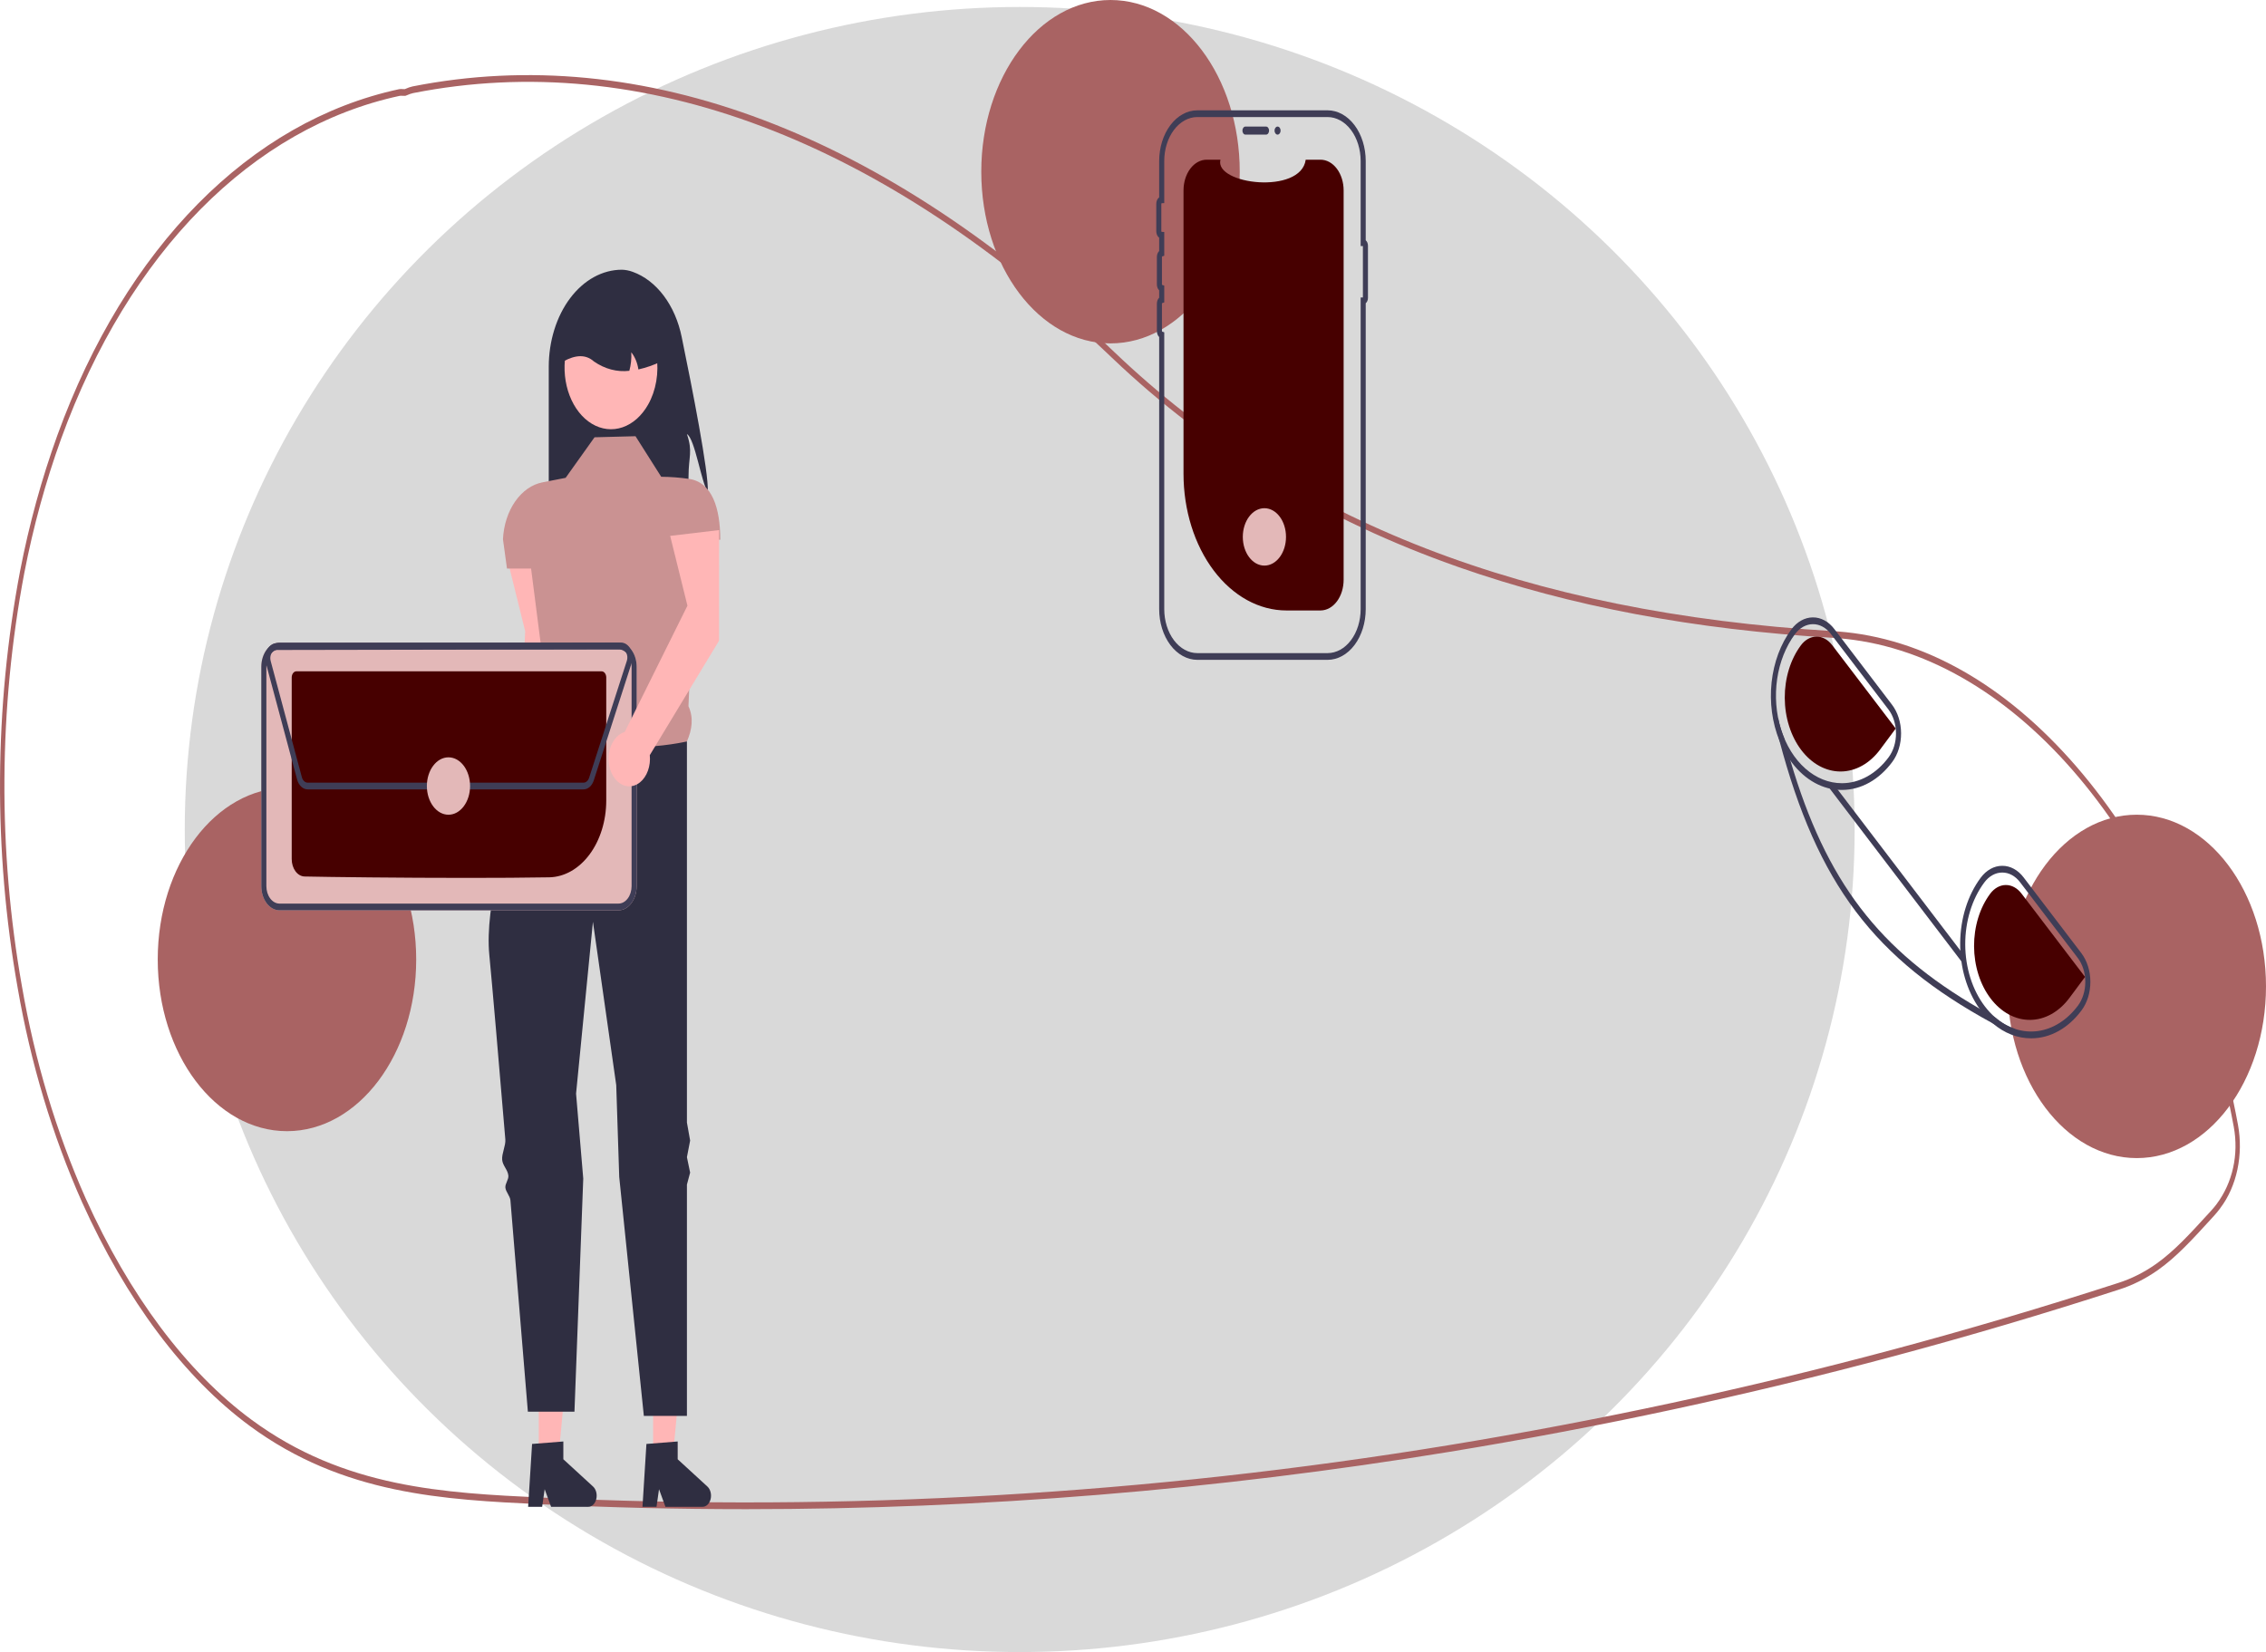 <svg width="650" height="474" viewBox="0 0 650 474" fill="none" xmlns="http://www.w3.org/2000/svg">
<ellipse cx="292.5" cy="238" rx="239.5" ry="236" fill="#D9D9D9"/>
<g clip-path="url(#clip0_45_11)">
<path d="M214.058 433C194.445 433 174.861 432.533 155.306 431.6C127.365 430.266 98.473 428.888 71.618 409.096C52.832 395.251 36.194 373.039 23.504 344.859C15.021 325.759 8.802 305.037 5.064 283.423C-1.91 244.07 -1.672 203.068 5.756 163.863C8.36 150.421 11.948 137.351 16.471 124.84C36.055 70.949 71.775 34.773 114.472 25.589C114.824 25.528 115.181 25.518 115.535 25.559C115.727 25.573 115.918 25.587 116.114 25.576L116.365 25.47C117.009 25.173 117.67 24.947 118.342 24.796C184.192 11.769 253.805 38.127 319.65 101.019C370.561 149.654 438.033 175.843 525.921 181.083L527.169 181.169C551.635 183.037 575.301 196.441 595.611 219.934C615.657 243.121 630.709 274.058 639.138 309.4C640.175 313.709 641.125 318.195 641.962 322.731C642.741 326.947 642.686 331.359 641.802 335.538C640.918 339.717 639.235 343.521 636.917 346.579V346.588L636.698 346.887C636.171 347.583 635.616 348.251 635.05 348.872L634.383 349.603C628.767 355.751 624.33 360.608 619.021 364.38C615.48 366.879 611.714 368.768 607.814 370.003C586.396 376.941 564.647 383.374 543.169 389.125C501.458 400.301 458.648 409.52 415.928 416.526C348.955 427.5 281.538 433.001 214.058 433ZM115.036 27.468C114.904 27.466 114.773 27.478 114.644 27.503C72.346 36.601 36.964 72.421 17.575 125.779C13.096 138.166 9.543 151.107 6.966 164.416C-0.395 203.273 -0.63 243.911 6.282 282.914C9.984 304.322 16.143 324.845 24.543 343.763C37.109 371.667 53.577 393.656 72.166 407.354C98.78 426.97 127.536 428.342 155.346 429.668C242.325 433.798 329.413 428.761 415.793 414.605C458.486 407.603 501.268 398.39 542.951 387.221C564.415 381.476 586.149 375.047 607.552 368.112C611.358 366.909 615.034 365.066 618.489 362.627C623.692 358.932 628.086 354.121 633.648 348.031L634.315 347.302C634.802 346.767 635.28 346.196 635.738 345.601L635.869 345.418C640.441 339.296 642.219 331.217 640.747 323.256V323.255C639.918 318.767 638.979 314.33 637.953 310.065C620.733 237.867 576.188 186.845 527.108 183.099L525.867 183.012C485.721 180.618 450.59 173.987 418.472 162.738C380.13 149.309 346.656 129.095 318.981 102.658C253.387 40.006 184.065 13.746 118.503 26.712C117.891 26.852 117.288 27.059 116.702 27.332L116.249 27.501C115.992 27.516 115.734 27.512 115.477 27.488C115.326 27.478 115.179 27.468 115.036 27.468Z" fill="#A96363"/>
<path d="M203.033 141.077C201.218 138.762 199.36 125.852 197.042 124.542C198.775 129.631 197.517 130.978 197.508 136.563C197.53 139.735 197.251 142.897 196.678 145.976H157.41V105.251C157.41 101.592 157.952 97.969 159.006 94.588C160.06 91.207 161.604 88.135 163.551 85.548C165.498 82.961 167.81 80.908 170.354 79.508C172.898 78.108 175.625 77.387 178.378 77.387C179.429 77.414 180.473 77.618 181.486 77.992C184.861 79.203 187.938 81.572 190.406 84.861C192.875 88.151 194.65 92.246 195.552 96.734C198.545 111.275 203.306 135.478 203.033 141.077Z" fill="#2F2E41"/>
<path d="M159.714 191.175L159.734 159.433L145.692 161.1L150.648 181.12L148.328 231.441C147.204 231.776 146.176 232.539 145.372 233.637C144.568 234.735 144.022 236.12 143.8 237.623C143.578 239.126 143.69 240.683 144.122 242.103C144.554 243.523 145.288 244.746 146.234 245.621C147.18 246.497 148.297 246.988 149.449 247.034C150.602 247.08 151.739 246.68 152.723 245.882C153.707 245.084 154.495 243.923 154.992 242.54C155.488 241.158 155.67 239.613 155.517 238.094L159.714 191.175Z" fill="#FFB6B6"/>
<path d="M187.347 418.007L193.02 418.006L195.718 388.93H187.346L187.347 418.007Z" fill="#FFB6B6"/>
<path d="M185.426 414.288L194.393 413.577V418.682L202.919 426.507C203.34 426.893 203.657 427.448 203.824 428.091C203.991 428.734 203.999 429.431 203.846 430.08C203.694 430.729 203.39 431.297 202.977 431.7C202.565 432.103 202.067 432.32 201.555 432.32H190.879L189.039 427.27L188.32 432.32H184.295L185.426 414.288Z" fill="#2F2E41"/>
<path d="M154.546 418.007L160.22 418.006L162.918 388.93H154.546L154.546 418.007Z" fill="#FFB6B6"/>
<path d="M152.626 414.288L161.593 413.577V418.682L170.119 426.507C170.54 426.893 170.857 427.448 171.024 428.091C171.191 428.734 171.198 429.431 171.046 430.08C170.894 430.729 170.589 431.297 170.177 431.7C169.765 432.103 169.267 432.32 168.755 432.32H158.079L156.239 427.27L155.52 432.32H151.495L152.626 414.288Z" fill="#2F2E41"/>
<path d="M182.295 125.154L170.544 125.46L162.249 137.096L155.598 138.392C152.59 138.978 149.824 140.919 147.763 143.89C145.703 146.861 144.471 150.681 144.276 154.713L145.428 163.123H152.341L156.34 194.325C154.785 199.59 154.679 203.746 157.871 205.378L167.779 230.181L197.042 212.727C198.526 209.337 199.002 205.931 197.485 202.62L199.577 154.856H206.611C206.611 145.922 204.337 138.391 197.656 137.397C195.003 137.015 192.337 136.813 189.669 136.79L182.295 125.154Z" fill="#CA9292"/>
<path d="M197.042 212.727C197.042 212.727 168.47 219.464 157.871 205.378C157.871 205.378 156.795 207.806 155.173 211.832C154.707 212.99 153.806 213.774 153.262 215.177C152.768 216.451 151.497 218.018 150.958 219.464C150.525 220.627 151.22 222.147 150.769 223.403C145.341 238.533 138.999 259.875 140.359 273.967C141.235 283.055 143.046 304.202 144.954 326.915C145.103 328.689 143.896 330.969 144.045 332.757C144.187 334.444 145.685 335.639 145.826 337.33C145.92 338.452 144.874 339.597 144.967 340.719C145.07 341.949 146.312 343.154 146.414 344.38C149.027 375.741 151.419 405.02 151.419 405.02H164.783L167.305 338.149L165.244 313.773L170.083 264.475L176.765 311.323L177.625 337.69L184.687 406.245H197.042V339.88L197.964 336.432L197.042 332.01L197.964 327.246L197.042 322.057V212.727Z" fill="#2F2E41"/>
<path d="M185.902 116.098C184.082 119.312 181.492 121.605 178.56 122.602C175.628 123.598 172.527 123.238 169.77 121.58C167.012 119.922 164.761 117.065 163.389 113.481C162.016 109.896 161.603 105.797 162.217 101.859C162.832 97.92 164.437 94.377 166.769 91.814C169.101 89.25 172.021 87.818 175.047 87.753C178.074 87.689 181.026 88.996 183.419 91.46C185.811 93.923 187.501 97.396 188.21 101.306C188.249 101.518 188.281 101.729 188.312 101.948C188.687 104.399 188.666 106.928 188.25 109.367C187.835 111.806 187.034 114.1 185.902 116.098Z" fill="#FFB6B6"/>
<path d="M183.125 105.998C182.842 104.114 182.128 102.392 181.079 101.069C181.182 102.875 180.994 104.689 180.526 106.39C177.022 106.803 173.503 105.876 170.383 103.72C168.032 101.601 165.041 101.785 161.557 103.72C161.557 101.468 161.891 99.239 162.539 97.158C163.188 95.078 164.138 93.187 165.336 91.595C166.535 90.002 167.957 88.739 169.523 87.878C171.088 87.016 172.767 86.573 174.461 86.573H176.765C180.187 86.574 183.469 88.381 185.889 91.596C188.309 94.812 189.668 99.173 189.669 103.72C187.542 104.734 185.352 105.496 183.125 105.998Z" fill="#2F2E41"/>
<path d="M82.317 324.546C102.79 324.546 119.387 302.491 119.387 275.284C119.387 248.078 102.79 226.023 82.317 226.023C61.844 226.023 45.247 248.078 45.247 275.284C45.247 302.491 61.844 324.546 82.317 324.546Z" fill="#A96363"/>
<path d="M318.549 98.523C339.022 98.523 355.619 76.468 355.619 49.261C355.619 22.055 339.022 0 318.549 0C298.075 0 281.479 22.055 281.479 49.261C281.479 76.468 298.075 98.523 318.549 98.523Z" fill="#A96363"/>
<path d="M612.93 332.273C633.403 332.273 650 310.218 650 283.011C650 255.805 633.403 233.75 612.93 233.75C592.457 233.75 575.86 255.805 575.86 283.011C575.86 310.218 592.457 332.273 612.93 332.273Z" fill="#A96363"/>
<path d="M385.42 54.634V166.337C385.421 168.657 384.732 170.884 383.504 172.533C382.276 174.183 380.608 175.121 378.862 175.146C378.837 175.149 378.813 175.15 378.789 175.15H369.005C361.177 175.15 353.67 171.017 348.135 163.662C342.6 156.306 339.49 146.33 339.49 135.927V54.633C339.49 52.296 340.189 50.055 341.432 48.402C342.676 46.75 344.363 45.821 346.121 45.821H350.086C348.249 52.941 373.175 55.938 374.543 45.821H378.789C380.548 45.821 382.235 46.75 383.478 48.402C384.722 50.055 385.42 52.296 385.42 54.634Z" fill="#470000"/>
<path d="M356.387 37.468C356.388 37.162 356.479 36.869 356.642 36.652C356.805 36.436 357.026 36.314 357.256 36.313H363.166C363.396 36.314 363.617 36.436 363.779 36.653C363.942 36.869 364.033 37.163 364.033 37.468C364.033 37.774 363.942 38.067 363.779 38.284C363.617 38.5 363.396 38.622 363.166 38.623H357.256C357.026 38.623 356.805 38.501 356.642 38.285C356.479 38.068 356.388 37.775 356.387 37.468Z" fill="#3F3D56"/>
<path d="M380.819 189.318H343.447C340.547 189.314 337.767 187.781 335.717 185.057C333.667 182.332 332.513 178.638 332.51 174.785V96.7C332.305 96.504 332.138 96.246 332.022 95.947C331.907 95.648 331.847 95.317 331.848 94.982V87.129C331.847 86.793 331.907 86.462 332.022 86.163C332.138 85.865 332.305 85.607 332.51 85.411V83.303C332.305 83.107 332.138 82.849 332.022 82.551C331.907 82.252 331.847 81.921 331.848 81.585V73.732C331.847 73.396 331.907 73.065 332.022 72.766C332.138 72.468 332.305 72.21 332.51 72.014V68.205C332.257 68.024 332.045 67.755 331.898 67.427C331.75 67.098 331.673 66.723 331.674 66.341V58.487C331.673 58.105 331.75 57.73 331.898 57.401C332.045 57.073 332.257 56.804 332.51 56.623V46.185C332.513 42.332 333.667 38.638 335.717 35.913C337.767 33.189 340.547 31.656 343.447 31.652H380.819C383.719 31.656 386.499 33.189 388.549 35.913C390.599 38.638 391.752 42.332 391.756 46.185V68.938C391.953 69.102 392.115 69.329 392.228 69.599C392.34 69.869 392.399 70.173 392.399 70.482V85.456C392.399 85.765 392.34 86.069 392.228 86.339C392.115 86.609 391.953 86.836 391.756 87V174.785C391.752 178.638 390.599 182.332 388.549 185.057C386.499 187.781 383.719 189.314 380.819 189.318ZM343.447 33.584C340.933 33.587 338.522 34.916 336.744 37.279C334.967 39.641 333.967 42.844 333.964 46.185V58.266L333.265 58.302C333.228 58.304 333.194 58.324 333.168 58.359C333.143 58.393 333.128 58.439 333.128 58.488V66.341C333.128 66.389 333.143 66.435 333.168 66.469C333.194 66.504 333.228 66.524 333.265 66.526L333.964 66.561V73.37L333.411 73.552C333.38 73.561 333.353 73.584 333.333 73.617C333.313 73.65 333.302 73.69 333.301 73.732V81.585C333.302 81.627 333.313 81.668 333.333 81.7C333.353 81.733 333.38 81.756 333.411 81.766L333.964 81.947V86.767L333.411 86.948C333.38 86.958 333.353 86.981 333.333 87.014C333.313 87.046 333.302 87.087 333.301 87.129V94.982C333.302 95.024 333.313 95.064 333.333 95.097C333.353 95.129 333.38 95.153 333.411 95.162L333.964 95.343V174.785C333.967 178.126 334.967 181.329 336.744 183.692C338.522 186.054 340.933 187.383 343.447 187.386H380.819C383.333 187.383 385.744 186.054 387.521 183.691C389.299 181.329 390.299 178.126 390.302 174.785V85.346H390.946V70.592H390.302V46.185C390.299 42.844 389.299 39.641 387.521 37.279C385.744 34.916 383.333 33.588 380.819 33.584L343.447 33.584Z" fill="#3F3D56"/>
<path d="M366.469 38.623C366.949 38.623 367.338 38.106 367.338 37.468C367.338 36.831 366.949 36.313 366.469 36.313C365.989 36.313 365.599 36.831 365.599 37.468C365.599 38.106 365.989 38.623 366.469 38.623Z" fill="#3F3D56"/>
<path d="M177.414 261.185H80.168C78.787 261.18 77.464 260.449 76.487 259.151C75.511 257.854 74.96 256.095 74.957 254.26V191.293C74.96 189.458 75.51 187.7 76.487 186.402C77.463 185.104 78.787 184.373 80.168 184.368H177.413C178.794 184.373 180.117 185.104 181.094 186.401C182.071 187.699 182.621 189.457 182.625 191.293V254.259C182.621 256.094 182.071 257.853 181.095 259.151C180.118 260.448 178.795 261.18 177.414 261.185Z" fill="#E3B8B8"/>
<path d="M177.414 261.185H80.168C78.787 261.18 77.464 260.449 76.487 259.151C75.511 257.854 74.96 256.095 74.957 254.26V191.293C74.96 189.458 75.51 187.7 76.487 186.402C77.463 185.104 78.787 184.373 80.168 184.368H177.413C178.794 184.373 180.117 185.104 181.094 186.401C182.071 187.699 182.621 189.457 182.625 191.293V254.259C182.621 256.094 182.071 257.853 181.095 259.151C180.118 260.448 178.795 261.18 177.414 261.185ZM80.168 186.3C79.172 186.304 78.218 186.831 77.514 187.767C76.81 188.703 76.413 189.971 76.41 191.294V254.259C76.413 255.583 76.81 256.851 77.515 257.786C78.219 258.722 79.173 259.249 80.169 259.253H177.412C178.408 259.249 179.363 258.722 180.067 257.786C180.771 256.85 181.168 255.582 181.171 254.258V191.293C181.168 189.97 180.771 188.702 180.067 187.766C179.363 186.831 178.408 186.303 177.412 186.3L80.168 186.3Z" fill="#3F3D56"/>
<path d="M134.003 251.879C114.824 251.879 94.826 251.636 87.364 251.478C86.382 251.451 85.448 250.915 84.759 249.985C84.07 249.054 83.683 247.803 83.679 246.498V194.376C83.68 193.909 83.819 193.461 84.067 193.13C84.316 192.799 84.653 192.613 85.004 192.611H172.574C172.926 192.612 173.263 192.797 173.512 193.127C173.761 193.457 173.901 193.904 173.902 194.372V229.735C173.886 235.508 172.168 241.042 169.116 245.151C166.064 249.259 161.923 251.615 157.579 251.712C150.625 251.832 142.39 251.879 134.003 251.879Z" fill="#470000"/>
<path d="M167.376 226.486H88.25C87.587 226.484 86.941 226.211 86.4 225.703C85.858 225.196 85.448 224.479 85.223 223.651L76.267 190.263C76.095 189.619 76.041 188.929 76.11 188.252C76.18 187.575 76.371 186.93 76.667 186.371C76.963 185.812 77.356 185.355 77.812 185.04C78.268 184.724 78.775 184.559 79.289 184.558L178.196 184.375C178.666 184.374 179.13 184.51 179.557 184.774C179.983 185.038 180.36 185.423 180.662 185.901C180.964 186.38 181.184 186.941 181.305 187.545C181.427 188.148 181.447 188.78 181.364 189.395L181.441 189.438L181.157 190.319L181.154 190.328L170.327 223.898C170.081 224.667 169.669 225.322 169.145 225.782C168.62 226.242 168.005 226.487 167.376 226.486ZM178.2 186.306L79.292 186.489C79.01 186.49 78.733 186.581 78.483 186.753C78.233 186.926 78.018 187.176 77.855 187.482C77.693 187.788 77.589 188.142 77.55 188.513C77.512 188.884 77.542 189.262 77.636 189.614L86.592 223.001C86.715 223.455 86.94 223.847 87.237 224.125C87.534 224.403 87.888 224.553 88.251 224.555H167.376C167.72 224.555 168.057 224.421 168.344 224.169C168.631 223.917 168.856 223.558 168.991 223.138L179.818 189.566C179.933 189.211 179.979 188.823 179.953 188.437C179.927 188.052 179.83 187.681 179.67 187.358C179.509 187.034 179.291 186.769 179.035 186.586C178.778 186.402 178.492 186.306 178.2 186.306Z" fill="#3F3D56"/>
<path d="M128.643 233.754C132.065 233.754 134.839 230.068 134.839 225.521C134.839 220.974 132.065 217.287 128.643 217.287C125.221 217.287 122.447 220.974 122.447 225.521C122.447 230.068 125.221 233.754 128.643 233.754Z" fill="#E3B8B8"/>
<path d="M362.694 162.277C366.116 162.277 368.89 158.591 368.89 154.043C368.89 149.496 366.116 145.81 362.694 145.81C359.272 145.81 356.498 149.496 356.498 154.043C356.498 158.591 359.272 162.277 362.694 162.277Z" fill="#E3B8B8"/>
<path d="M597.033 273.468L580.482 251.755C579.677 250.689 578.721 249.846 577.669 249.272C576.618 248.699 575.492 248.407 574.355 248.413H574.297C573.152 248.417 572.018 248.723 570.963 249.313C569.907 249.904 568.95 250.766 568.147 251.851C564.447 256.828 562.342 263.518 562.276 270.514C562.209 277.51 564.186 284.268 567.791 289.367C567.966 289.618 568.147 289.86 568.329 290.101C569.336 291.431 570.447 292.613 571.644 293.627C574.916 296.436 578.731 297.923 582.627 297.906H582.75C585.424 297.894 588.069 297.177 590.534 295.798C592.998 294.418 595.231 292.403 597.106 289.869C598.73 287.68 599.634 284.723 599.621 281.649C599.607 278.574 598.677 275.632 597.033 273.468ZM596.074 288.507C593.001 292.621 588.955 295.202 584.617 295.814C580.28 296.426 575.916 295.033 572.262 291.869C571.216 290.95 570.24 289.898 569.347 288.73C565.781 284.049 563.759 277.678 563.728 271.017C563.697 264.357 565.658 257.953 569.18 253.213C569.849 252.307 570.648 251.586 571.529 251.094C572.41 250.601 573.356 250.346 574.311 250.344H574.355C575.301 250.34 576.239 250.583 577.114 251.061C577.99 251.538 578.786 252.24 579.457 253.126L596.008 274.85C597.378 276.65 598.155 279.1 598.167 281.661C598.179 284.221 597.426 286.684 596.074 288.507Z" fill="#3F3D56"/>
<path d="M542.729 202.203L526.178 180.48C524.549 178.332 522.346 177.13 520.051 177.138H520C518.853 177.144 517.719 177.452 516.662 178.044C515.605 178.636 514.647 179.5 513.843 180.586C510.784 184.715 508.8 190.038 508.183 195.774C507.565 201.51 508.347 207.358 510.412 212.461L510.42 212.471C511.272 214.558 512.33 216.485 513.567 218.199C513.705 218.411 513.865 218.624 514.025 218.836C517.826 223.85 522.967 226.656 528.322 226.641H528.453C531.127 226.626 533.773 225.907 536.237 224.526C538.701 223.145 540.934 221.129 542.809 218.595C543.614 217.512 544.25 216.228 544.681 214.818C545.113 213.408 545.331 211.899 545.324 210.377C545.316 208.855 545.083 207.35 544.638 205.947C544.193 204.545 543.544 203.273 542.729 202.203ZM541.769 217.243C540.03 219.595 537.956 221.465 535.67 222.747C533.383 224.028 530.928 224.695 528.446 224.709H528.322C524.595 224.707 520.952 223.241 517.85 220.494C514.748 217.748 512.327 213.844 510.891 209.274C509.454 204.704 509.067 199.671 509.777 194.809C510.487 189.947 512.264 185.472 514.883 181.948C516.238 180.128 518.081 179.096 520.008 179.08C521.935 179.063 523.788 180.064 525.161 181.861L541.711 203.575C543.081 205.379 543.856 207.831 543.866 210.393C543.877 212.955 543.123 215.418 541.769 217.243Z" fill="#3F3D56"/>
<path d="M598.091 280.295L579.844 256.347C578.648 254.78 577.033 253.908 575.353 253.921C573.673 253.935 572.066 254.834 570.884 256.42C569.406 258.405 568.236 260.758 567.442 263.343C566.649 265.929 566.246 268.697 566.258 271.49C566.27 274.282 566.696 277.044 567.512 279.618C568.327 282.192 569.517 284.526 571.012 286.489C572.507 288.451 574.279 290.003 576.225 291.055C578.172 292.106 580.256 292.638 582.357 292.619C584.458 292.6 586.536 292.031 588.472 290.944C590.408 289.858 592.164 288.274 593.639 286.285L598.091 280.295Z" fill="#470000"/>
<path d="M543.79 209.026L525.543 185.078C524.347 183.511 522.732 182.639 521.052 182.653C519.372 182.667 517.765 183.565 516.583 185.152C515.105 187.136 513.935 189.489 513.141 192.075C512.348 194.66 511.945 197.429 511.957 200.221C511.969 203.014 512.395 205.776 513.211 208.349C514.026 210.923 515.216 213.258 516.711 215.22C518.206 217.182 519.978 218.734 521.924 219.786C523.871 220.838 525.955 221.369 528.056 221.351C530.157 221.332 532.235 220.763 534.171 219.676C536.107 218.589 537.863 217.006 539.338 215.017L543.79 209.026Z" fill="#470000"/>
<path d="M578.04 295.211L577.604 296.737C575.554 295.704 573.567 294.667 571.644 293.627C537.568 275.149 521.301 253.522 510.42 212.471L510.412 212.461C509.896 210.53 509.395 208.553 508.908 206.531L510.056 206.038C510.44 207.983 511.002 209.858 511.728 211.621C512.324 213.872 512.937 216.064 513.567 218.199C523.794 252.846 538.877 272.647 567.791 289.367C569.245 290.208 570.735 291.041 572.262 291.869C574.034 293.403 575.987 294.533 578.04 295.211Z" fill="#3F3D56"/>
<path d="M525.875 224.883L524.853 226.257L562.605 275.807L563.627 274.432L525.875 224.883Z" fill="#3F3D56"/>
<path d="M206.259 183.827L206.279 152.084L192.237 153.752L197.193 173.772L179.205 210.007C178.08 210.342 177.053 211.105 176.249 212.203C175.445 213.301 174.898 214.686 174.676 216.189C174.454 217.692 174.566 219.249 174.998 220.669C175.431 222.089 176.164 223.311 177.11 224.187C178.056 225.063 179.173 225.554 180.326 225.6C181.478 225.646 182.616 225.246 183.6 224.448C184.584 223.65 185.372 222.489 185.868 221.106C186.364 219.724 186.547 218.179 186.393 216.661L206.259 183.827Z" fill="#FFB6B6"/>
</g>
<defs>
<clipPath id="clip0_45_11">
<rect width="650" height="433" fill="white"/>
</clipPath>
</defs>
</svg>
